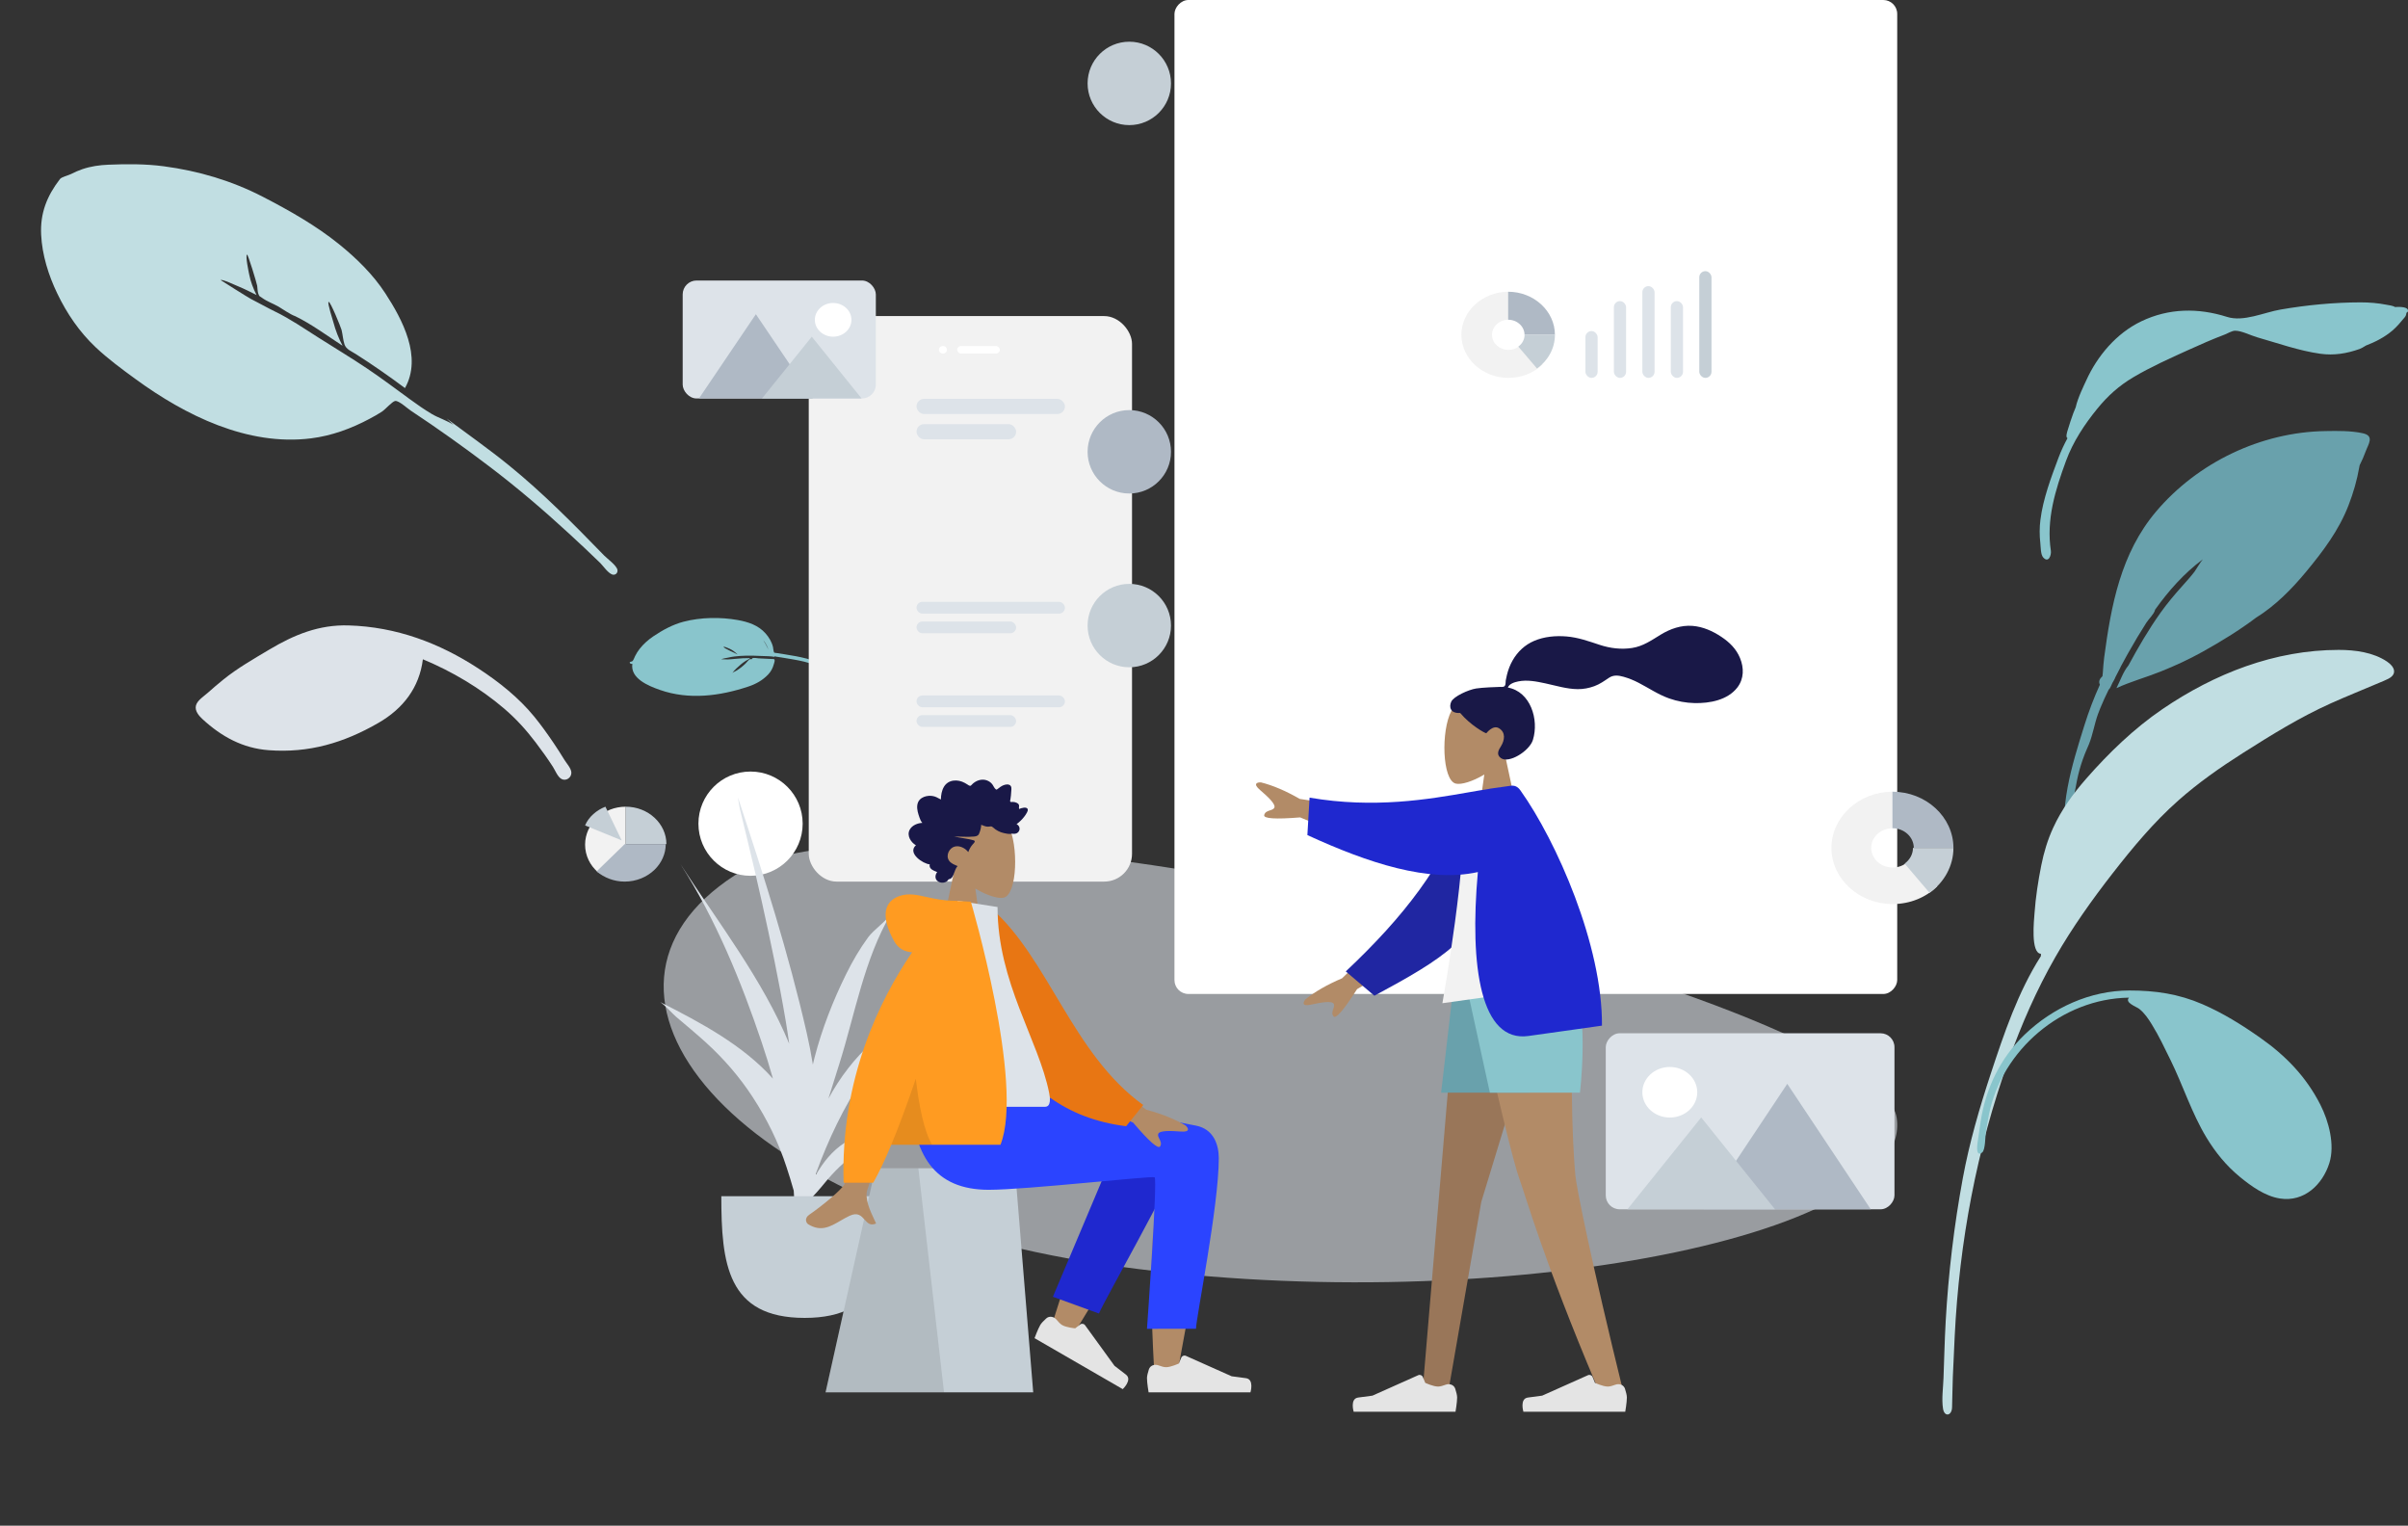 <svg width="693" height="439" viewBox="0 0 693 439" fill="none" xmlns="http://www.w3.org/2000/svg">
<rect x="0" y="0" width="693" height="439" fill="#333333" stroke="none"/>
<path fill-rule="evenodd" clip-rule="evenodd" d="M689.225 88.334C688.692 87.946 687.426 87.809 686.838 87.692C684.39 87.21 681.869 87 679.374 87C671.681 87.011 663.863 87.767 656.298 89.074C651.494 89.903 645.687 92.696 640.909 91.179C632.585 88.537 624.172 88.667 616.274 92.439C609.053 95.888 603.572 102.439 600.373 109.517C599.89 110.586 597.932 114.519 597.378 117.17C597.141 117.712 596.913 118.257 596.708 118.811C596.126 120.384 595.603 121.984 595.118 123.588C594.91 124.272 594.389 125.782 595.008 126.074C594.019 127.901 593.141 129.783 592.411 131.726C590.286 137.378 587.962 143.578 587.215 149.568C586.939 151.786 586.928 154.017 587.185 156.239C587.312 157.338 587.26 159.546 588.004 160.382C589.585 162.154 590.396 159.673 590.218 158.491C588.858 149.485 591.485 141.027 594.598 132.561C596.612 127.087 599.92 122.078 603.626 117.543C606.625 113.871 609.842 110.98 613.953 108.546C618.981 105.569 624.356 103.163 629.681 100.749C633.184 99.16 636.691 97.615 640.291 96.247C641.092 95.942 642.351 95.161 643.239 95.158C645.116 95.152 647.777 96.537 649.59 97.052C655.554 98.748 661.594 100.919 667.758 101.785C671.712 102.341 675.416 101.715 679.113 100.398C679.491 100.264 680.125 99.918 680.901 99.424C683.646 98.368 686.243 97.039 688.504 95.121C689.806 94.017 690.989 92.589 692.067 91.282C692.389 90.892 692.532 90.444 692.537 90.018C692.781 89.891 692.943 89.742 692.98 89.567C693.249 88.281 690.796 88.258 689.225 88.334Z" fill="#89C5CC"/>
<path fill-rule="evenodd" clip-rule="evenodd" d="M64.273 195.541C62.764 196.763 61.284 198.012 59.84 199.31C58.739 200.301 56.791 201.485 56.396 202.985C55.985 204.544 57.282 206.003 58.306 206.945C63.723 211.929 69.823 215.298 77.329 215.859C88.887 216.722 98.946 213.77 108.974 207.963C116.018 203.883 120.684 197.849 121.703 189.701C130.092 193.187 138.205 197.993 145.1 203.891C148.502 206.801 151.432 210.025 154.142 213.599C155.878 215.889 157.557 218.215 159.115 220.631C159.792 221.68 160.481 223.542 161.599 224.146C162.912 224.856 164.499 223.743 164.434 222.284C164.379 221.069 163.068 219.66 162.454 218.667C161.436 217.018 160.402 215.379 159.313 213.776C157.551 211.179 155.73 208.62 153.744 206.19C149.28 200.73 143.601 196.221 137.714 192.375C126.42 184.997 114.025 180.349 100.283 179.955C91.833 179.713 84.725 182.6 77.499 186.911C73 189.595 68.356 192.235 64.273 195.541Z" fill="#DDE3E9"/>
<path fill-rule="evenodd" clip-rule="evenodd" d="M173.883 159.856C165.077 150.787 156.241 141.832 146.403 133.847C140.605 129.141 134.495 124.863 128.511 120.401C129.201 121.006 129.878 121.628 130.539 122.266C128.671 120.998 126.226 120.281 124.246 119.107C122.037 117.798 119.925 116.301 117.854 114.791C113.811 111.845 109.829 108.843 105.673 106.051C101.043 102.94 96.245 100.066 91.536 97.073C87.539 94.532 83.494 91.751 79.219 89.674C76.888 88.543 74.553 87.201 72.213 86.02C71.43 85.625 63.484 80.608 63.504 80.593C63.943 80.262 67.942 82.14 68.56 82.393C70.366 83.131 72.094 84.013 73.83 84.893C72.877 83.013 72.123 81.038 71.712 78.958C71.585 78.317 70.569 73.644 71.089 73.252C71.349 73.057 73.883 81.416 74.013 82.219C74.119 82.872 74.103 83.812 74.317 84.431C74.662 85.429 74.645 85.127 75.405 85.69C76.798 86.721 78.647 87.365 80.154 88.227C80.968 88.68 83.485 90.48 85.001 90.993C89.588 93.221 94.238 96.649 98.597 99.495C97.453 97.345 96.582 95.097 95.948 92.741C95.797 92.182 94.168 87.165 94.563 86.867C95.007 86.532 98.112 94.195 98.296 94.92C98.637 96.268 98.708 97.767 99.136 99.079C99.605 100.518 101.07 101.028 102.39 101.867C107.247 104.953 111.938 108.232 116.55 111.662C121.583 102.711 115.78 91.903 110.89 84.393C107.364 78.981 102.619 74.34 97.608 70.289C90.92 64.882 83.269 60.563 75.627 56.612C66.723 52.009 57.099 49.157 47.093 47.839C41.86 47.15 36.507 47.169 31.221 47.39C28.639 47.498 26.16 47.84 23.686 48.682C22.57 49.062 21.492 49.541 20.442 50.077C19.644 50.484 17.713 50.914 17.255 51.522C13.477 56.438 11.545 61.337 11.84 67.515C12.119 73.363 13.966 79.214 16.473 84.431C19.264 90.24 22.854 95.512 27.55 99.936C31.132 103.312 35.137 106.25 39.116 109.15C53.267 119.463 71.208 128.433 89.536 126.128C95.469 125.383 101.112 123.308 106.385 120.489C107.628 119.824 108.863 119.152 110.036 118.368C110.827 117.839 112.941 115.456 113.736 115.37C114.827 115.251 117.175 117.469 118.198 118.144C125.972 123.275 133.542 128.685 140.953 134.313C148.839 140.301 156.337 146.697 163.615 153.393C166.71 156.242 169.786 159.096 172.791 162.04C173.491 162.725 175.202 165.247 176.471 165.361C177.273 165.434 177.814 164.749 177.7 164.006C177.501 162.715 174.785 160.784 173.883 159.856Z" fill="#C1DEE2"/>
<path fill-rule="evenodd" clip-rule="evenodd" d="M679.98 124.66C676.57 123.915 672.803 123.972 669.329 124.033C650.695 124.287 632.397 133.109 620.489 147.205C610.351 159.205 607.563 174.125 605.56 189.207C605.362 190.704 605.277 192.192 605.165 193.693C605.141 194.015 605.105 194.302 605.066 194.573C604.279 195.277 603.865 196.098 604.332 197C602.597 200.797 601.129 204.69 599.869 208.706C596.162 220.526 592.392 232.571 594.714 245C595.257 238.16 596.399 231.166 597.764 224.438C597.842 224.052 597.927 223.669 598.015 223.287C598.025 223.247 598.033 223.206 598.042 223.166C598.525 221.106 599.153 219.108 599.917 217.141C599.925 217.119 599.933 217.098 599.941 217.077C600.042 216.818 600.149 216.56 600.255 216.303C600.474 215.77 600.699 215.238 600.937 214.709C601.018 214.528 601.095 214.346 601.17 214.163C602.282 211.437 602.751 208.365 603.748 205.545C603.986 204.904 604.235 204.265 604.496 203.629C604.512 203.592 604.527 203.555 604.543 203.518C605.249 201.807 606.028 200.118 606.853 198.446C607.301 198.109 607.54 197.274 607.927 196.515C608.006 196.365 608.631 195.368 608.817 194.793C609.303 193.854 609.786 192.915 610.275 191.977C610.261 191.983 610.246 191.988 610.231 191.994C610.72 191.093 611.211 190.197 611.698 189.304C611.805 189.108 611.913 188.912 612.021 188.715C612.196 188.402 612.371 188.089 612.545 187.777C614.177 184.856 615.908 181.994 617.705 179.167C618.347 178.158 619.879 176.711 620.173 175.579C620.184 175.536 620.186 175.497 620.193 175.457C624.093 169.979 628.582 164.927 633.967 160.924C633.316 161.628 631.932 164.015 631.567 164.488C630.447 165.935 629.232 167.282 628.013 168.646C625.828 171.089 623.696 173.609 621.801 176.274C618.335 181.148 615.346 186.277 612.519 191.51C612.493 191.54 612.463 191.569 612.438 191.601C611.017 193.352 610.123 195.998 609.101 198.001C613.147 196.127 617.622 194.906 621.774 193.242C625.916 191.583 629.944 189.735 633.834 187.566C639.003 184.682 644.366 181.427 649.25 177.743C654.847 174.271 659.551 169.492 663.703 164.477C668.615 158.543 673.117 152.558 675.901 145.353C677.269 141.813 678.345 138.121 678.983 134.386C679.011 134.224 679.046 134.047 679.085 133.864C679.738 132.574 680.321 131.255 680.811 129.906C681.588 127.766 683.425 125.412 679.98 124.66Z" fill="#69A1AC"/>
<path fill-rule="evenodd" clip-rule="evenodd" d="M212.274 188.326C211.648 187.702 210.946 187.14 210.122 186.739C209.913 186.637 208.361 185.958 208.259 186.107C208.024 186.454 212.086 188.127 212.274 188.326M219.635 184.161C219.63 184.188 220.169 185.029 220.315 185.288C220.627 185.838 220.915 186.398 221.186 186.96C220.785 185.968 220.373 185.048 219.635 184.161M181.985 191.009C181.467 191.163 180.843 190.557 181.516 190.407C182.06 190.288 182.033 190.259 182.278 189.856C182.476 189.528 182.598 189.128 182.772 188.784C183.142 188.055 183.561 187.359 184.075 186.707C185.177 185.309 186.52 184.105 188.026 183.09C190.655 181.319 193.602 179.7 196.728 178.887C201.699 177.594 207.356 177.514 212.335 178.411C215.418 178.966 218.236 179.931 220.284 182.217C221.307 183.36 222.11 184.698 222.461 186.172C222.553 186.557 222.536 186.985 222.65 187.363C222.827 187.942 222.749 187.788 223.486 187.901C224.29 188.024 225.093 188.15 225.897 188.278C228 188.613 230.116 188.968 232.166 189.512C232.84 189.691 233.5 189.91 234.144 190.164C234.632 190.356 236.573 190.958 236.809 191.541C237.201 192.512 235.886 192.072 235.477 191.861C235.119 191.675 234.751 191.503 234.378 191.344C233.439 190.944 232.461 190.634 231.461 190.388C230.379 190.121 229.276 189.923 228.177 189.724C227.152 189.538 226.123 189.369 225.093 189.208C224.521 189.118 223.948 189.031 223.376 188.944C223.18 188.914 222.835 188.758 222.861 188.993C221.657 188.779 220.355 188.81 219.128 188.751C217.626 188.679 216.118 188.62 214.611 188.663C213.524 188.694 212.436 188.76 211.354 188.894C210.722 188.973 210.1 189.088 209.48 189.233C209.14 189.313 207.797 189.483 207.611 189.756C207.691 189.639 209.173 189.753 209.362 189.746C210.116 189.72 210.865 189.651 211.617 189.574C213.012 189.43 214.408 189.356 215.808 189.366C215.802 189.593 214.846 189.996 214.613 190.146C214.09 190.482 213.588 190.849 213.121 191.251C212.297 191.96 211.311 192.837 210.741 193.677C210.909 193.429 211.737 193.108 212.031 192.919C212.502 192.616 212.964 192.292 213.4 191.947C213.803 191.628 214.179 191.283 214.549 190.932C214.919 190.579 215.42 189.847 215.906 189.613C215.936 189.599 216.147 189.753 216.268 189.7C216.389 189.648 216.54 189.384 216.571 189.373C217.023 189.212 217.882 189.412 218.358 189.432C219.591 189.485 220.823 189.553 222.055 189.616C222.436 189.635 222.761 189.555 222.905 189.814C223.059 190.091 222.777 190.818 222.697 191.119C222.4 192.237 221.872 193.24 221.042 194.107C219.486 195.73 217.568 196.813 215.401 197.536C207.101 200.309 198.271 201.42 189.974 198.535C186.539 197.341 181.366 195.207 181.985 191.009" fill="#89C5CC"/>
<g opacity="0.6">
<path fill-rule="evenodd" clip-rule="evenodd" d="M545.845 321.638C551.02 356.834 425.524 379.792 317.506 363.77C209.489 347.749 159.936 285.183 211.48 251.846C263.024 218.508 540.67 286.441 545.845 321.638Z" fill="#DDE3E9"/>
</g>
<rect x="232.749" y="90.949" width="93.037" height="162.718" rx="8" fill="#F2F2F2"/>
<path fill-rule="evenodd" clip-rule="evenodd" d="M216 252C224.284 252 231 245.284 231 237C231 228.716 224.284 222 216 222C207.716 222 201 228.716 201 237C201 245.284 207.716 252 216 252Z" fill="white"/>
<path fill-rule="evenodd" clip-rule="evenodd" d="M271.368 101.725C272.014 101.725 272.538 101.242 272.538 100.647C272.538 100.052 272.014 99.57 271.368 99.57C270.721 99.57 270.197 100.052 270.197 100.647C270.197 101.242 270.721 101.725 271.368 101.725Z" fill="white"/>
<rect x="275.463" y="99.57" width="12.288" height="2.155" rx="1.078" fill="white"/>
<rect x="263.761" y="114.764" width="42.715" height="4.364" rx="2.182" fill="#DDE3E9"/>
<rect x="263.761" y="122.038" width="28.672" height="4.364" rx="2.182" fill="#DDE3E9"/>
<path fill-rule="evenodd" clip-rule="evenodd" d="M325 36C318.373 36 313 30.627 313 24C313 17.373 318.373 12 325 12C331.627 12 337 17.373 337 24C337 30.627 331.627 36 325 36Z" fill="#C5CFD6"/>
<rect x="263.761" y="173.17" width="42.715" height="3.394" rx="1.697" fill="#DDE3E9"/>
<rect x="263.761" y="178.827" width="28.672" height="3.394" rx="1.697" fill="#DDE3E9"/>
<path fill-rule="evenodd" clip-rule="evenodd" d="M325 142C318.373 142 313 136.627 313 130C313 123.373 318.373 118 325 118C331.627 118 337 123.373 337 130C337 136.627 331.627 142 325 142Z" fill="#AFB9C5"/>
<rect x="263.761" y="200.11" width="42.715" height="3.394" rx="1.697" fill="#DDE3E9"/>
<rect x="263.761" y="205.767" width="28.672" height="3.394" rx="1.697" fill="#DDE3E9"/>
<path fill-rule="evenodd" clip-rule="evenodd" d="M325 192C318.373 192 313 186.627 313 180C313 173.373 318.373 168 325 168C331.627 168 337 173.373 337 180C337 186.627 331.627 192 325 192Z" fill="#C5CFD6"/>
<rect width="208" height="286" rx="4" transform="matrix(1 0 0 -1 338 286)" fill="white"/>
<path fill-rule="evenodd" clip-rule="evenodd" d="M686.986 190.376C683.041 187.701 677.796 187 673.076 187C654.64 187 637.311 193.84 622.341 204.032C614.138 209.616 606.8 216.728 600.322 224.132C596.582 228.407 593.248 233.03 590.887 238.173C589.294 241.644 588.201 245.261 587.46 248.991C586.557 253.537 585.839 258.175 585.515 262.797C585.387 264.617 584.33 274.274 587.356 274.438C587.338 274.676 587.334 274.903 587.353 275.106C580.782 285.38 576.723 297.42 572.958 308.835C569.683 318.769 566.764 328.786 564.87 339.063C562.375 352.592 560.737 366.326 559.958 380.05C559.791 382.999 559.676 385.95 559.577 388.903C559.493 391.422 559.408 393.941 559.325 396.461C559.233 399.284 558.736 402.534 559.185 405.34C559.576 407.784 561.691 407.414 561.785 404.982C561.898 402.045 561.879 399.102 562.008 396.163C562.179 392.262 562.355 388.361 562.546 384.461C563.875 357.369 568.86 330.675 578.061 305.084C581.785 294.728 586.051 284.925 591.535 275.345C596.356 266.922 602.156 258.767 608.084 251.173C613.845 243.792 619.836 236.583 626.895 230.33C632.624 225.256 638.926 220.835 645.404 216.722C653.631 211.498 661.843 206.401 670.755 202.391C675.388 200.307 680.108 198.441 684.777 196.44C685.617 196.081 686.517 195.732 687.325 195.315C690.02 193.925 689.133 191.832 686.986 190.376Z" fill="#C1DEE2"/>
<path fill-rule="evenodd" clip-rule="evenodd" d="M612.818 285C620.295 285 626.949 285.972 633.838 288.943C639.785 291.508 645.205 294.903 650.467 298.599C657.868 303.798 663.698 309.848 667.779 317.865C670.217 322.654 672.006 329.431 670.368 334.655C668.44 340.807 663.144 345.939 656.169 344.855C651.856 344.185 647.903 341.33 644.625 338.643C640.703 335.428 637.564 331.563 634.972 327.27C630.744 320.267 628.26 312.351 624.668 305.033C622.964 301.56 621.317 298.063 619.275 294.762C618.265 293.128 617.189 291.509 615.656 290.294C614.836 289.644 611.378 288.52 612.7 287.061C593.31 287.315 576.132 302.207 572.409 320.641C572.063 322.359 571.792 324.091 571.505 325.82C571.325 326.911 571.398 330.937 570.422 331.634C568.27 333.172 569.174 328.499 569.267 327.826C569.506 326.087 569.76 324.35 570.027 322.615C571.481 313.181 575.681 304.411 582.685 297.683C590.694 289.99 601.501 285 612.818 285Z" fill="#89C5CC"/>
<path fill-rule="evenodd" clip-rule="evenodd" d="M195.849 248.676C206.771 265.548 219.492 281.886 227.132 300.334C226.824 298.159 226.497 295.987 226.132 293.818C224.194 282.32 221.785 270.905 219.253 259.505C217.964 253.7 216.6 247.916 215.202 242.133C214.45 239.027 213.707 235.919 212.939 232.816C212.753 232.064 212.593 230.751 212.36 229.421C219.785 251.855 226.944 274.305 232.181 297.279C232.868 300.294 233.454 303.303 233.933 306.308C234.097 305.622 234.258 304.937 234.434 304.253C236.553 296.06 239.732 287.931 243.517 280.27C245.326 276.606 247.404 273.022 249.851 269.683C251.377 267.602 254.975 265.128 256.367 262.996C248.755 275.852 246.006 291.939 241.611 305.916C240.538 309.327 239.458 312.732 238.4 316.144C245.029 303.903 255.313 293.846 269.612 289.488C252.304 300.018 241.922 318.46 234.927 337.321C234.903 337.545 234.876 337.768 234.852 337.992C236.911 334.395 239.504 331.141 243.019 328.862C250.541 323.983 258.885 325.404 266.181 329.589C260.455 326.237 250.105 329.289 245.287 332.696C241.837 335.135 238.889 338.407 236.329 341.599C235.716 342.364 234.879 343.257 233.995 344.209C232.756 351.618 230.736 358.976 227.876 366.276C228.348 364.181 228.007 360.83 228.137 359.268C228.152 359.099 228.163 358.93 228.177 358.761C227.743 360.359 227.323 361.94 226.918 363.494C227.722 360.528 228.159 357.431 228.5 354.302C228.588 352.957 228.674 351.613 228.764 350.268C228.735 347.716 228.621 345.154 228.428 342.588C227.744 340.095 226.977 337.742 226.345 335.786C224.064 328.727 220.721 321.965 216.605 315.656C212.85 309.899 208.356 304.685 203.167 299.968C200.37 297.427 197.442 295.006 194.556 292.552C193.512 291.664 191.647 289.483 190.034 288.346C201.783 294.311 213.877 300.764 222.449 310.374C221.444 306.821 220.352 303.318 219.198 299.885C213.34 282.468 205.944 264.417 195.849 248.676Z" fill="#DDE3E9"/>
<path fill-rule="evenodd" clip-rule="evenodd" d="M207.588 344.185C207.588 363.527 209.251 379.207 231.578 379.207C253.905 379.207 255.569 363.527 255.569 344.185" fill="#C5CFD6"/>
<rect x="456.27" y="95.259" width="3.511" height="13.47" rx="1.755" fill="#DDE3E9"/>
<rect x="464.462" y="86.638" width="3.511" height="22.091" rx="1.755" fill="#DDE3E9"/>
<rect x="472.654" y="82.328" width="3.511" height="26.401" rx="1.755" fill="#DDE3E9"/>
<rect x="480.846" y="86.638" width="3.511" height="22.091" rx="1.755" fill="#DDE3E9"/>
<rect x="489.038" y="78.018" width="3.511" height="30.712" rx="1.755" fill="#C5CFD6"/>
<path fill-rule="evenodd" clip-rule="evenodd" d="M168.384 243.029C168.384 237.027 173.651 232.115 180.087 232.115V243.029L172.089 250.973C169.814 249.031 168.384 246.181 168.384 243.029Z" fill="#F2F2F2"/>
<path fill-rule="evenodd" clip-rule="evenodd" d="M179.777 242.891H191.595C191.595 245.704 190.349 248.34 188.379 250.255C186.212 252.35 183.126 253.667 179.777 253.667C176.692 253.667 173.868 252.53 171.7 250.734L179.777 242.891Z" fill="#AFB9C5"/>
<path fill-rule="evenodd" clip-rule="evenodd" d="M191.789 242.891C191.789 236.965 186.522 232.115 180.087 232.115V242.891H191.789ZM174.235 232.115L178.916 241.813L168.384 237.503C169.426 234.989 171.764 233.074 174.235 232.115Z" fill="#C5CFD6"/>
<path fill-rule="evenodd" clip-rule="evenodd" d="M549.17 247.836C548.046 248.936 546.453 249.626 544.682 249.626C541.278 249.626 538.518 247.093 538.518 243.968C538.518 240.844 541.278 238.311 544.682 238.311V227.804C534.998 227.804 527.072 235.08 527.072 243.968C527.072 252.857 534.998 260.132 544.682 260.132C549.768 260.132 554.365 258.157 557.499 255.015L549.17 247.836Z" fill="#F2F2F2"/>
<path fill-rule="evenodd" clip-rule="evenodd" d="M544.626 227.804V238.311C548.019 238.311 550.77 240.844 550.77 243.968H562.18C562.18 235.08 554.279 227.804 544.626 227.804Z" fill="#AFB9C5"/>
<path fill-rule="evenodd" clip-rule="evenodd" d="M550.534 243.968C550.534 245.804 549.595 247.436 548.137 248.489L555.312 256.9C559.488 253.889 562.18 249.221 562.18 243.968H550.534Z" fill="#C5CFD6"/>
<path fill-rule="evenodd" clip-rule="evenodd" d="M437.576 99.302C436.711 100.145 435.486 100.674 434.123 100.674C431.504 100.674 429.382 98.732 429.382 96.337C429.382 93.941 431.504 91.999 434.123 91.999V83.945C426.674 83.945 420.577 89.522 420.577 96.337C420.577 103.151 426.674 108.729 434.123 108.729C438.036 108.729 441.572 107.215 443.982 104.806L437.576 99.302Z" fill="#F2F2F2"/>
<path fill-rule="evenodd" clip-rule="evenodd" d="M434.035 83.945V91.999C436.636 91.999 438.745 93.941 438.745 96.337H447.493C447.493 89.522 441.436 83.945 434.035 83.945Z" fill="#AFB9C5"/>
<path fill-rule="evenodd" clip-rule="evenodd" d="M438.759 96.337C438.759 97.714 438.055 98.937 436.961 99.728L442.342 106.035C445.474 103.777 447.493 100.277 447.493 96.337H438.759Z" fill="#C5CFD6"/>
<path fill-rule="evenodd" clip-rule="evenodd" d="M224.561 108.722C224.558 108.727 224.556 108.733 224.552 108.739C224.556 108.734 224.561 108.712 224.561 108.722" fill="#C5CFD6"/>
<path fill-rule="evenodd" clip-rule="evenodd" d="M224.555 108.73C224.555 108.731 224.554 108.733 224.554 108.735C224.554 108.73 224.565 108.714 224.555 108.73" fill="#C5CFD6"/>
<path fill-rule="evenodd" clip-rule="evenodd" d="M224.596 108.639C224.588 108.66 224.577 108.681 224.568 108.703C224.572 108.692 224.577 108.683 224.582 108.672C224.46 108.953 224.537 108.77 224.596 108.639" fill="#C5CFD6"/>
<path fill-rule="evenodd" clip-rule="evenodd" d="M224.57 108.704C224.565 108.714 224.56 108.724 224.556 108.734C224.522 108.794 224.57 108.704 224.57 108.704" fill="#C5CFD6"/>
<path fill-rule="evenodd" clip-rule="evenodd" d="M224.556 108.73C224.556 108.729 224.556 108.729 224.557 108.728C224.556 108.729 224.556 108.729 224.556 108.73" fill="#C5CFD6"/>
<path fill-rule="evenodd" clip-rule="evenodd" d="M224.55 108.738C224.543 108.751 224.583 108.689 224.55 108.738Z" fill="#C5CFD6"/>
<path fill-rule="evenodd" clip-rule="evenodd" d="M224.555 108.73L224.558 108.728C224.557 108.729 224.557 108.73 224.555 108.73" fill="#C5CFD6"/>
<rect x="196.47" y="80.712" width="55.588" height="33.944" rx="4" fill="#DDE3E9"/>
<path fill-rule="evenodd" clip-rule="evenodd" d="M217.535 90.41L201.151 114.656H233.919L217.535 90.41Z" fill="#AFB9C5"/>
<path fill-rule="evenodd" clip-rule="evenodd" d="M233.626 96.876L219.291 114.656H247.962L233.626 96.876Z" fill="#C5CFD6"/>
<path fill-rule="evenodd" clip-rule="evenodd" d="M239.77 96.876C242.679 96.876 245.036 94.705 245.036 92.026C245.036 89.348 242.679 87.177 239.77 87.177C236.862 87.177 234.504 89.348 234.504 92.026C234.504 94.705 236.862 96.876 239.77 96.876Z" fill="white"/>
<path fill-rule="evenodd" clip-rule="evenodd" d="M503.662 338.79C503.664 338.795 503.667 338.801 503.67 338.807C503.667 338.802 503.662 338.78 503.662 338.79" fill="#C5CFD6"/>
<path fill-rule="evenodd" clip-rule="evenodd" d="M503.667 338.798C503.667 338.799 503.669 338.801 503.669 338.803C503.669 338.798 503.658 338.782 503.667 338.798" fill="#C5CFD6"/>
<path fill-rule="evenodd" clip-rule="evenodd" d="M503.627 338.707C503.635 338.728 503.646 338.749 503.655 338.77C503.65 338.76 503.646 338.751 503.641 338.74C503.763 339.02 503.685 338.838 503.627 338.707" fill="#C5CFD6"/>
<path fill-rule="evenodd" clip-rule="evenodd" d="M503.653 338.772C503.658 338.781 503.662 338.792 503.667 338.802C503.701 338.862 503.653 338.772 503.653 338.772" fill="#C5CFD6"/>
<path fill-rule="evenodd" clip-rule="evenodd" d="M503.667 338.798C503.667 338.797 503.667 338.797 503.665 338.796C503.667 338.797 503.667 338.797 503.667 338.798" fill="#C5CFD6"/>
<path fill-rule="evenodd" clip-rule="evenodd" d="M503.672 338.806C503.679 338.819 503.639 338.756 503.672 338.806Z" fill="#C5CFD6"/>
<path fill-rule="evenodd" clip-rule="evenodd" d="M503.667 338.798L503.665 338.796C503.666 338.797 503.666 338.798 503.667 338.798" fill="#C5CFD6"/>
<rect width="83.089" height="50.647" rx="4" transform="matrix(-1 0 0 1 545.211 297.31)" fill="#DDE3E9"/>
<path fill-rule="evenodd" clip-rule="evenodd" d="M514.359 311.857L538.382 347.957H490.336L514.359 311.857Z" fill="#AFB9C5"/>
<path fill-rule="evenodd" clip-rule="evenodd" d="M489.59 321.527L510.828 347.957H468.353L489.59 321.527Z" fill="#C5CFD6"/>
<path fill-rule="evenodd" clip-rule="evenodd" d="M480.553 321.556C476.191 321.556 472.654 318.299 472.654 314.282C472.654 310.265 476.191 307.008 480.553 307.008C484.916 307.008 488.453 310.265 488.453 314.282C488.453 318.299 484.916 321.556 480.553 321.556Z" fill="white"/>
<path fill-rule="evenodd" clip-rule="evenodd" d="M280.689 255.667C284.054 257.697 287.36 258.678 288.912 258.278C292.804 257.274 293.162 243.026 290.151 237.409C287.139 231.792 271.658 229.344 270.878 240.473C270.607 244.335 272.228 247.782 274.622 250.595L270.329 270.621H282.801L280.689 255.667Z" fill="#B28B67"/>
<path fill-rule="evenodd" clip-rule="evenodd" d="M265.441 236.768C265.038 236.369 264.818 235.799 264.628 235.257C264.431 234.695 264.239 234.127 264.108 233.541C263.846 232.372 263.843 231.026 264.677 230.118C265.346 229.39 266.349 229.063 267.275 228.992C267.892 228.945 268.526 229.031 269.117 229.226C269.704 229.419 270.21 229.804 270.779 230.042C270.801 228.782 271.016 227.463 271.655 226.387C272.27 225.351 273.251 224.77 274.367 224.616C275.513 224.459 276.645 224.727 277.671 225.282C277.927 225.421 278.182 225.567 278.425 225.732C278.629 225.87 278.841 226.036 279.081 226.092C279.347 226.155 279.479 226.001 279.653 225.806C279.856 225.578 280.085 225.377 280.327 225.198C281.399 224.41 282.804 224.086 284.046 224.559C284.618 224.776 285.174 225.146 285.562 225.655C285.908 226.109 286.154 226.829 286.632 227.146C286.834 227.28 286.977 227.102 287.162 226.971C287.439 226.773 287.703 226.555 287.983 226.363C288.377 226.093 288.804 225.891 289.26 225.785C289.929 225.63 290.853 225.667 291.044 226.543C291.115 226.872 291.06 227.224 291.037 227.555C291.005 228.011 290.972 228.466 290.933 228.921C290.903 229.266 290.865 229.599 290.8 229.938C290.765 230.119 290.656 230.456 290.734 230.637C290.831 230.863 291.277 230.734 291.468 230.742C291.845 230.758 292.223 230.824 292.572 230.985C292.842 231.11 293.126 231.294 293.24 231.603C293.31 231.794 293.291 231.989 293.258 232.185C293.218 232.42 293.264 232.544 293.293 232.781C293.8 232.532 295.554 231.978 295.774 232.886C295.848 233.188 295.68 233.529 295.553 233.784C295.329 234.231 295.035 234.64 294.735 235.03C294.109 235.843 293.362 236.544 292.558 237.143C293.5 237.563 293.746 238.799 292.93 239.535C292.57 239.86 292.086 239.933 291.632 239.912C291.465 239.904 291.226 239.84 291.095 239.869C291.025 239.885 290.949 239.945 290.852 239.951C290.211 239.995 289.487 239.841 288.86 239.698C287.744 239.445 286.686 238.915 285.823 238.109C285.602 237.902 285.419 237.783 285.121 237.786C284.859 237.789 284.603 237.86 284.342 237.867C283.652 237.885 283.029 237.547 282.388 237.322C282.349 238.189 282.102 239.144 281.748 239.923C281.459 240.559 280.855 240.652 280.262 240.707C278.366 240.886 276.464 240.687 274.565 240.689C276.403 241.105 278.302 241.276 280.123 241.766C280.947 241.987 280.318 242.542 279.966 242.927C279.386 243.561 278.955 244.346 278.656 245.174C277.757 244.001 276.168 243.228 274.761 243.588C273.205 243.986 272.11 246.091 273.105 247.605C273.682 248.483 274.725 248.822 275.593 249.2C274.916 249.904 274.752 250.944 274.344 251.82C274.144 252.252 273.861 252.741 273.412 252.891C273.246 252.947 273.051 252.952 272.92 253.088C272.757 253.256 272.719 253.443 272.511 253.588C271.683 254.164 270.39 254.119 269.656 253.367C268.992 252.688 269.165 251.612 269.719 250.923C268.837 250.555 267.23 250.081 267.58 248.706C265.668 248.579 261.027 245.476 263.593 243.209C262.184 242.412 260.891 240.466 261.795 238.75C262.492 237.429 264.112 236.838 265.441 236.768" fill="#191847"/>
<path fill-rule="evenodd" clip-rule="evenodd" d="M251.944 336.145H292.09L297.351 400.628H237.59L251.944 336.145Z" fill="#C5CFD6"/>
<path fill-rule="evenodd" clip-rule="evenodd" d="M251.944 336.145H264.292L271.682 400.628H237.59L251.944 336.145Z" fill="black" fill-opacity="0.1"/>
<path fill-rule="evenodd" clip-rule="evenodd" d="M314.148 348.92C309.637 358.494 302.588 381.736 302.588 381.736L308.572 384.473C308.572 384.473 323.758 360.041 333.038 343.34C332.605 347.099 332.165 351.332 331.757 355.782C330.79 366.323 331.756 389.097 332.277 395.676C332.603 399.81 338.217 398.944 338.741 395.665C338.83 395.11 339.192 393.16 339.732 390.251C342.378 375.985 349.305 338.65 349.318 329.508C349.322 325.83 342.141 322.525 337.861 325.097C334.92 321.958 329.356 320.148 326.159 325.334C324.127 328.631 319.298 337.99 314.148 348.92Z" fill="#B28B67"/>
<path fill-rule="evenodd" clip-rule="evenodd" d="M303.015 373.132L323.556 324.437C328.477 316.516 342.274 326.049 340.596 330.644C336.786 341.074 317.41 374.842 316.275 377.95L303.015 373.132Z" fill="#1F28CF"/>
<path fill-rule="evenodd" clip-rule="evenodd" d="M304.052 379.711C303.31 378.804 301.97 378.568 301.102 379.354C300.409 379.981 299.693 380.701 299.377 381.248C298.675 382.467 297.732 385.038 297.732 385.038C299.144 385.854 323.115 399.703 323.115 399.703C323.115 399.703 325.993 397.002 324.012 395.509C322.031 394.016 320.742 392.991 320.742 392.991L312.271 381.312C311.94 380.856 311.298 380.763 310.852 381.107L309.423 382.208C309.423 382.208 306.918 381.989 305.684 381.276C305.166 380.977 304.57 380.345 304.052 379.711Z" fill="#E4E4E4"/>
<path fill-rule="evenodd" clip-rule="evenodd" d="M333.37 392.853C332.275 392.438 330.996 392.905 330.637 394.02C330.35 394.909 330.09 395.891 330.09 396.523C330.09 397.929 330.558 400.628 330.558 400.628C332.189 400.628 359.868 400.628 359.868 400.628C359.868 400.628 361.011 396.848 358.549 396.547C356.088 396.245 354.459 396.003 354.459 396.003L341.288 390.127C340.773 389.897 340.171 390.138 339.956 390.659L339.269 392.327C339.269 392.327 336.99 393.391 335.565 393.391C334.968 393.391 334.136 393.142 333.37 392.853Z" fill="#E4E4E4"/>
<path fill-rule="evenodd" clip-rule="evenodd" d="M350.757 333.25C350.757 347.065 344.201 379.291 344.196 382.333L330.09 382.344C330.09 382.344 333.187 339.212 332.286 338.747C331.386 338.282 295.364 342.346 284.56 342.346C268.982 342.346 262.537 332.515 262.014 314.303H292.875C299.159 314.976 331.934 321.592 344.106 323.866C349.317 324.84 350.757 329.444 350.757 333.25Z" fill="#2B44FF"/>
<path fill-rule="evenodd" clip-rule="evenodd" d="M329.923 319.314L313.347 307.133L309.682 316.198L326.097 323.009C330.74 328.466 333.335 330.741 333.885 329.834C334.348 329.069 333.986 328.353 333.652 327.693C333.393 327.18 333.15 326.7 333.329 326.258C333.736 325.25 336.855 325.356 339.81 325.583C342.765 325.811 341.904 324.495 341.191 323.845C338.175 322.038 334.419 320.528 329.923 319.314ZM242.993 340.777C244.516 337.685 249.702 307.553 249.702 307.553L260.562 307.596C260.562 307.596 250.504 340.088 249.702 342.076C248.661 344.658 250.429 348.411 251.629 350.955C251.815 351.349 251.986 351.713 252.132 352.04C250.468 352.786 249.668 351.885 248.826 350.935C247.874 349.862 246.866 348.727 244.495 349.831C243.579 350.258 242.712 350.762 241.865 351.255C238.939 352.957 236.251 354.52 232.595 352.262C232.016 351.905 231.38 350.557 232.915 349.504C236.739 346.88 242.249 342.288 242.993 340.777Z" fill="#B28B67"/>
<path fill-rule="evenodd" clip-rule="evenodd" d="M280.563 261.953L285.057 261.182C301.729 275.595 308.577 303.284 329.014 317.951L324.095 324.053C288.641 319.66 279.854 285.886 280.563 261.953Z" fill="#E87613"/>
<path fill-rule="evenodd" clip-rule="evenodd" d="M260.975 318.464C260.975 318.464 288.001 318.464 300.735 318.464C302.552 318.464 302.209 315.838 301.947 314.514C298.915 299.225 287.083 282.744 287.083 260.98L275.614 259.181C266.128 274.448 262.848 293.245 260.975 318.464Z" fill="#DDE3E9"/>
<path fill-rule="evenodd" clip-rule="evenodd" d="M262.498 274.008C260.411 273.859 258.528 272.985 257.337 270.835C253.145 263.266 254.659 259.099 259.139 257.729C261.602 256.976 263.919 257.49 266.692 258.105C268.962 258.609 271.538 259.181 274.751 259.181C275.062 259.181 275.345 259.201 275.602 259.241L279.408 259.459C279.408 259.459 294.859 311.862 287.931 329.384H256.504C254.717 333.679 252.965 337.426 251.314 340.305H242.786C241.869 310.621 253.099 287.78 262.498 274.008Z" fill="#FF9B21"/>
<path fill-rule="evenodd" clip-rule="evenodd" d="M256.504 329.384C258.848 323.749 261.253 317.172 263.566 310.38C264.428 317.86 265.862 325.373 268.25 329.384H256.504Z" fill="black" fill-opacity="0.1"/>
<path fill-rule="evenodd" clip-rule="evenodd" d="M427.169 222.853C423.799 224.884 420.488 225.866 418.933 225.465C415.036 224.46 414.677 210.202 417.693 204.58C420.709 198.959 436.213 196.509 436.994 207.647C437.265 211.512 435.642 214.962 433.244 217.777L437.544 237.818H425.054L427.169 222.853Z" fill="#B28B67"/>
<path fill-rule="evenodd" clip-rule="evenodd" d="M424.812 198.102C426.459 197.832 430.891 197.646 431.708 197.646C432.231 197.646 432.797 197.766 433.106 197.286C433.36 196.893 433.267 196.229 433.342 195.773C433.43 195.244 433.555 194.721 433.681 194.2C434.04 192.716 434.583 191.305 435.342 189.98C436.767 187.493 438.855 185.546 441.491 184.413C444.401 183.162 447.695 182.875 450.825 183.129C454.176 183.401 457.208 184.507 460.371 185.547C463.386 186.539 466.543 186.929 469.696 186.445C472.872 185.957 475.272 184.236 477.951 182.602C480.694 180.929 483.828 179.835 487.071 180.086C490.098 180.321 492.887 181.571 495.39 183.24C497.732 184.802 499.664 186.682 500.755 189.327C501.928 192.172 501.927 195.295 499.997 197.809C497.2 201.454 492.007 202.396 487.687 202.303C485.188 202.249 482.734 201.793 480.375 200.963C477.229 199.856 474.51 197.98 471.566 196.459C470.185 195.744 468.757 195.158 467.261 194.735C465.808 194.325 464.378 194.137 463.063 195.014C461.672 195.943 460.425 196.854 458.834 197.435C457.307 197.993 455.69 198.305 454.064 198.292C450.899 198.267 447.78 197.281 444.706 196.621C442.2 196.083 439.518 195.546 436.963 196.063C435.896 196.28 434.339 196.726 433.954 197.834C440.436 199.008 442.981 207.024 441.154 212.909C440.168 216.085 434.24 219.798 431.935 218.128C430.474 217.07 431.361 215.682 431.935 214.765C433.033 213.009 433.409 210.754 431.376 209.532C429.622 208.478 427.778 210.981 427.744 210.978C427.262 210.94 423.097 208.585 420.227 205.148C417.396 205.316 416.967 203.449 417.643 201.922C418.319 200.396 422.538 198.475 424.812 198.102Z" fill="#191847"/>
<path fill-rule="evenodd" clip-rule="evenodd" d="M445.854 281.766L426.299 345.822L416.826 400.297H409.398L419.408 281.766H445.854Z" fill="#997659"/>
<path fill-rule="evenodd" clip-rule="evenodd" d="M452.85 281.766C451.522 316.936 453.085 335.077 453.382 338.273C453.679 341.468 457.75 362.187 467.387 401.369L459.472 398.646C444.242 362.71 439.052 344.033 437.305 339.314C435.559 334.595 430.919 315.412 423.387 281.766H452.85Z" fill="#B28B67"/>
<path fill-rule="evenodd" clip-rule="evenodd" d="M464.917 398.423C466.014 398.008 467.294 398.475 467.653 399.59C467.939 400.481 468.199 401.464 468.199 402.097C468.199 403.505 467.731 406.207 467.731 406.207C466.1 406.207 438.421 406.207 438.421 406.207C438.421 406.207 437.279 402.423 439.74 402.121C442.202 401.819 443.83 401.576 443.83 401.576L457.001 395.693C457.515 395.463 458.119 395.704 458.333 396.226L459.021 397.897C459.021 397.897 461.299 398.962 462.724 398.962C463.321 398.962 464.153 398.713 464.917 398.423Z" fill="#E4E4E4"/>
<path fill-rule="evenodd" clip-rule="evenodd" d="M416.069 398.423C417.165 398.008 418.446 398.475 418.804 399.59C419.091 400.481 419.351 401.464 419.351 402.097C419.351 403.505 418.883 406.207 418.883 406.207C417.252 406.207 389.573 406.207 389.573 406.207C389.573 406.207 388.431 402.423 390.892 402.121C393.354 401.819 394.982 401.576 394.982 401.576L408.152 395.693C408.667 395.463 409.27 395.704 409.485 396.226L410.172 397.897C410.172 397.897 412.451 398.962 413.876 398.962C414.473 398.962 415.304 398.713 416.069 398.423Z" fill="#E4E4E4"/>
<path fill-rule="evenodd" clip-rule="evenodd" d="M448.452 281.766L440.138 314.402H414.742L418.528 281.766H448.452Z" fill="#69A1AC"/>
<path fill-rule="evenodd" clip-rule="evenodd" d="M453.129 281.766C457.233 294.091 454.688 314.402 454.688 314.402H428.773L421.646 281.766H453.129Z" fill="#89C5CC"/>
<path fill-rule="evenodd" clip-rule="evenodd" d="M374.076 229.881L394.433 232.989L390.611 241.984L374.169 235.196C367.02 235.771 363.572 235.543 363.825 234.514C364.038 233.646 364.802 233.396 365.505 233.166C366.052 232.986 366.564 232.819 366.75 232.381C367.175 231.38 364.892 229.251 362.639 227.323C360.386 225.395 361.927 225.074 362.891 225.119C366.306 225.974 370.034 227.561 374.076 229.881ZM386.245 281.486L400.991 267.126L405.886 275.582L390.553 284.609C386.708 290.654 384.45 293.267 383.779 292.446C383.213 291.754 383.473 290.995 383.712 290.296C383.898 289.751 384.072 289.243 383.833 288.831C383.289 287.89 380.211 288.43 377.312 289.066C374.413 289.703 375.084 288.282 375.7 287.539C378.44 285.332 381.956 283.314 386.245 281.486Z" fill="#B28B67"/>
<path fill-rule="evenodd" clip-rule="evenodd" d="M421.965 231.085C415.354 249.006 404.204 263.598 387.303 279.514L395.533 286.514C415.395 275.795 425.795 269.551 429.014 253.045C429.821 248.902 429.004 236.173 428.89 229.431L421.965 231.085Z" fill="#2026A2"/>
<path fill-rule="evenodd" clip-rule="evenodd" d="M454.794 283.083L415.111 288.661C415.111 288.661 422.825 245.717 420.967 230.378C420.904 229.856 421.737 228.805 422.18 228.865C427.033 229.525 432.033 226.477 432.033 226.477C443.563 240.258 449.43 258.396 454.794 283.083Z" fill="#F2F2F2"/>
<path fill-rule="evenodd" clip-rule="evenodd" d="M425.317 250.918C422.849 278.328 426.188 300.012 439.871 298.089L461.03 295.115C461.222 272.099 447.997 242.082 437.593 227.467C437.196 226.908 436.371 225.867 434.803 226.087L428.654 226.951C428.653 226.96 428.651 226.968 428.65 226.977C426.802 227.252 424.774 227.606 422.577 227.989C411.271 229.962 395.506 232.713 376.881 229.506L376.253 240.283C393.791 248.349 411.204 254.06 425.317 250.918Z" fill="#1F28CF"/>
</svg>
